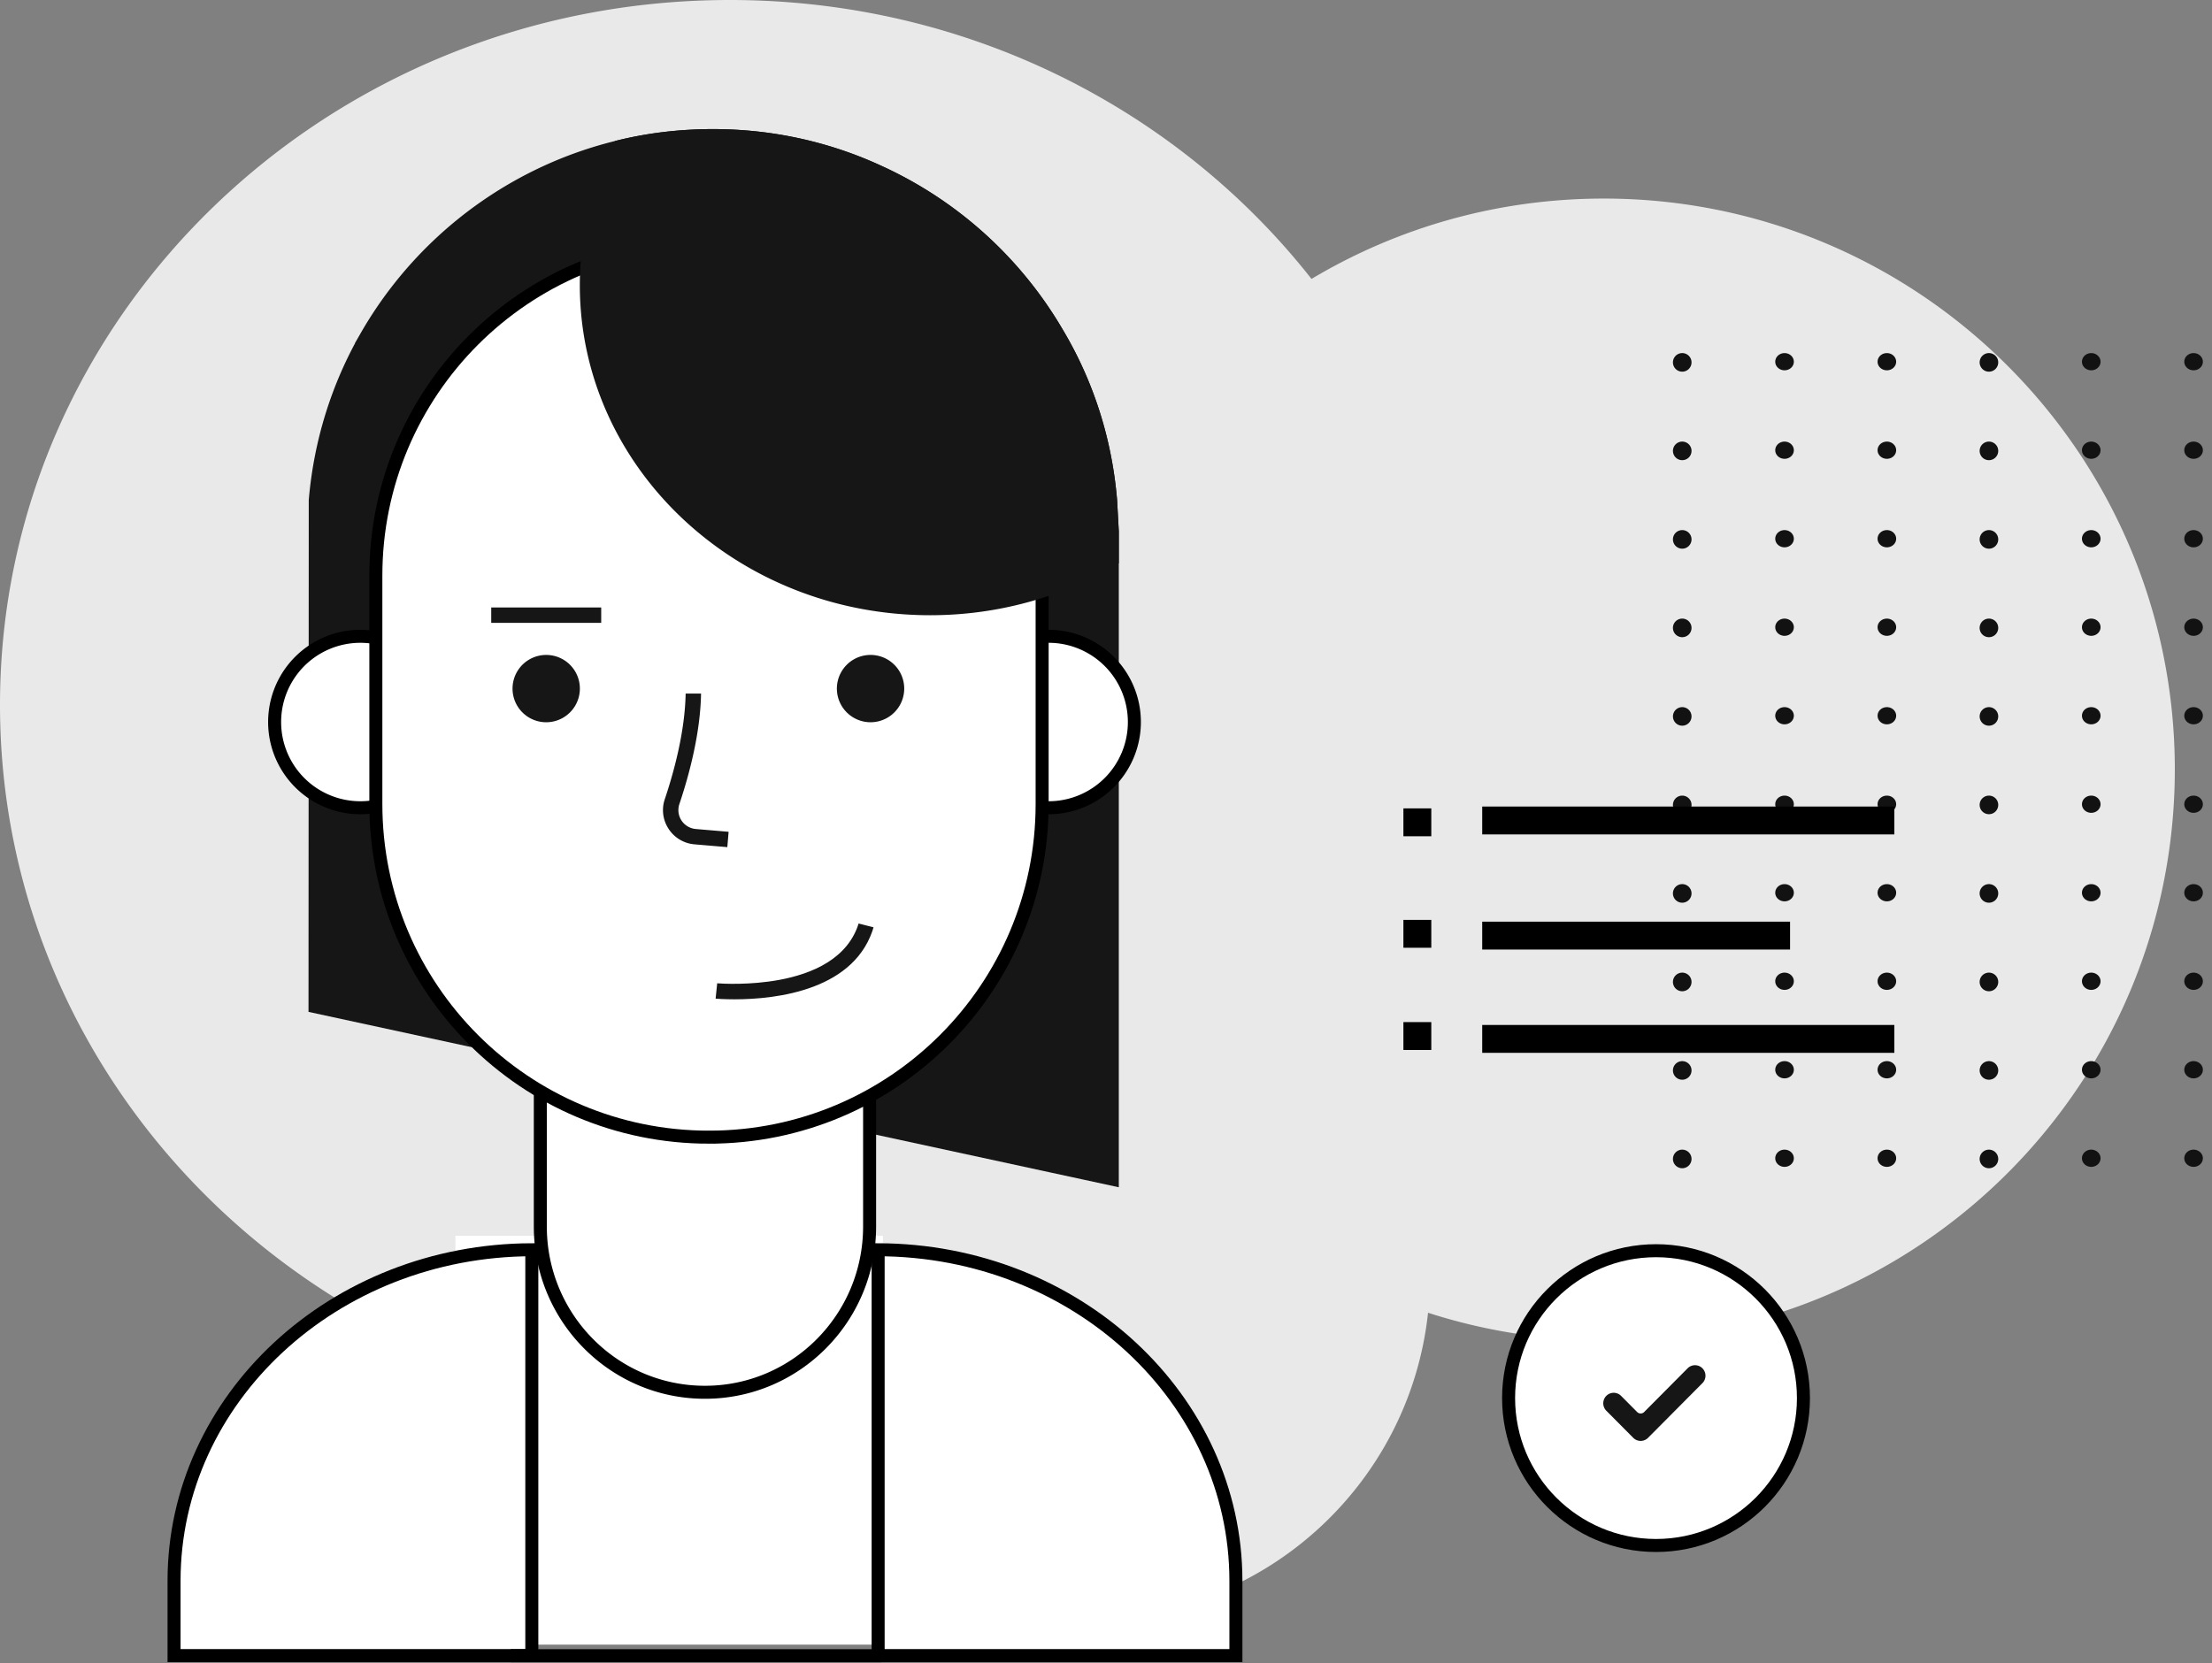<svg width="238" height="179" fill="none" xmlns="http://www.w3.org/2000/svg"><rect width="100%" height="100%" fill="#808080" stroke="none"/><path fill-rule="evenodd" clip-rule="evenodd" d="M83.014 151.605c-1.482.08-2.976.121-4.48.121C35.161 151.726 0 117.761 0 75.863 0 33.965 35.161 0 78.534 0c25.542 0 48.235 11.778 62.578 30.018 9.2-5.492 19.956-8.648 31.449-8.648C206.493 21.37 234 48.877 234 82.808c0 33.932-27.507 61.439-61.439 61.439a61.407 61.407 0 0 1-18.911-2.966c-1.984 18.487-17.636 32.883-36.65 32.883-15.287 0-28.4-9.304-33.986-22.559Z" fill="#E9E9E9"/><path fill="#fff" d="M49 133h46v44H49z"/><path fill-rule="evenodd" clip-rule="evenodd" d="M181 125.728a1 1 0 1 1 1-1c0 .555-.448 1-1 1m0-9.526a1 1 0 1 1 0-2 1 1 0 0 1 0 2m0-9.521a1 1 0 0 1-1-1.004 1 1 0 1 1 2 0c0 .555-.448 1.004-1 1.004m0-9.529a1 1 0 1 1-.001-2.001 1 1 0 0 1 .001 2.001m0-9.526a1 1 0 1 1 0-2 1 1 0 0 1 0 2m0-9.525a.998.998 0 1 1 0-1.997.998.998 0 1 1 0 1.997m0-9.525a1 1 0 1 1-.001-2.001 1 1 0 0 1 .001 2.001m0-9.526a1 1 0 1 1 0-2 1 1 0 0 1 0 2m0-9.525a1 1 0 1 1 0-2 1 1 0 0 1 0 2M181 40a1 1 0 1 1 0-2 1 1 0 0 1 0 2M192.008 125.58c-.552 0-1-.412-1-.926 0-.511.448-.926 1-.926.551 0 1 .415 1 .926 0 .514-.449.926-1 .926m0-9.525c-.552 0-1-.413-1-.926 0-.511.448-.927 1-.927.551 0 1 .416 1 .927 0 .513-.449.926-1 .926m0-9.522c-.552 0-1-.416-1-.93 0-.51.448-.926 1-.926.551 0 1 .416 1 .926 0 .514-.449.93-1 .93m0-9.529c-.552 0-1-.412-1-.926 0-.51.448-.926 1-.926.551 0 1 .416 1 .926 0 .514-.449.926-1 .926m0-9.526c-.552 0-1-.412-1-.925 0-.511.448-.927 1-.927.551 0 1 .416 1 .927 0 .513-.449.925-1 .925m0-9.525c-.552 0-1-.412-1-.926 0-.51.448-.923 1-.923.551 0 1 .413 1 .923 0 .514-.449.926-1 .926m0-9.525c-.552 0-1-.412-1-.926 0-.51.448-.926 1-.926.551 0 1 .416 1 .926 0 .514-.449.926-1 .926m0-9.525c-.552 0-1-.413-1-.926 0-.511.448-.927 1-.927.551 0 1 .416 1 .927 0 .513-.449.926-1 .926m0-9.526c-.552 0-1-.412-1-.925 0-.511.448-.927 1-.927.551 0 1 .416 1 .927 0 .513-.449.925-1 .925m0-9.525c-.552 0-1-.412-1-.923 0-.513.448-.929 1-.929.551 0 1 .416 1 .929 0 .51-.449.923-1 .923M203.019 125.58c-.555 0-1.001-.412-1.001-.926 0-.511.446-.926 1.001-.926.552 0 .999.415.999.926 0 .514-.447.926-.999.926m0-9.525c-.555 0-1.001-.413-1.001-.926 0-.511.446-.927 1.001-.927.552 0 .999.416.999.927 0 .513-.447.926-.999.926m0-9.522c-.555 0-1.001-.416-1.001-.93 0-.51.446-.926 1.001-.926.552 0 .999.416.999.926 0 .514-.447.93-.999.93m0-9.529c-.555 0-1.001-.412-1.001-.926 0-.51.446-.926 1.001-.926.552 0 .999.416.999.926 0 .514-.447.926-.999.926m0-9.526c-.555 0-1.001-.412-1.001-.925 0-.511.446-.927 1.001-.927.552 0 .999.416.999.927 0 .513-.447.925-.999.925m0-9.525c-.555 0-1.001-.412-1.001-.926 0-.51.446-.923 1.001-.923.552 0 .999.413.999.923 0 .514-.447.926-.999.926m0-9.525c-.555 0-1.001-.412-1.001-.926 0-.51.446-.926 1.001-.926.552 0 .999.416.999.926 0 .514-.447.926-.999.926m0-9.525c-.555 0-1.001-.413-1.001-.926 0-.511.446-.927 1.001-.927.552 0 .999.416.999.927 0 .513-.447.926-.999.926m0-9.526c-.555 0-1.001-.412-1.001-.925 0-.511.446-.927 1.001-.927.552 0 .999.416.999.927 0 .513-.447.925-.999.925m0-9.525c-.555 0-1.001-.412-1.001-.923 0-.513.446-.929 1.001-.929.552 0 .999.416.999.929 0 .51-.447.923-.999.923M214 125.728a1 1 0 1 1 1-1c0 .555-.448 1-1 1m0-9.526a1 1 0 1 1 0-2 1 1 0 0 1 0 2m0-9.521a1 1 0 0 1-1-1.004 1 1 0 1 1 2 0c0 .555-.448 1.004-1 1.004m0-9.529a1 1 0 1 1-.001-2.001 1 1 0 0 1 .001 2.001m0-9.526a1 1 0 1 1 0-2 1 1 0 0 1 0 2m0-9.525a.998.998 0 1 1 0-1.997.998.998 0 1 1 0 1.997m0-9.525a1 1 0 1 1-.001-2.001 1 1 0 0 1 .001 2.001m0-9.526a1 1 0 1 1 0-2 1 1 0 0 1 0 2m0-9.525a1 1 0 1 1 0-2 1 1 0 0 1 0 2M214 40a1 1 0 1 1 0-2 1 1 0 0 1 0 2M225.008 125.58c-.552 0-1-.412-1-.926 0-.511.448-.926 1-.926.551 0 1 .415 1 .926 0 .514-.449.926-1 .926m0-9.525c-.552 0-1-.413-1-.926 0-.511.448-.927 1-.927.551 0 1 .416 1 .927 0 .513-.449.926-1 .926m0-9.522c-.552 0-1-.416-1-.93 0-.51.448-.926 1-.926.551 0 1 .416 1 .926 0 .514-.449.93-1 .93m0-9.529c-.552 0-1-.412-1-.926 0-.51.448-.926 1-.926.551 0 1 .416 1 .926 0 .514-.449.926-1 .926m0-9.526c-.552 0-1-.412-1-.925 0-.511.448-.927 1-.927.551 0 1 .416 1 .927 0 .513-.449.925-1 .925m0-9.525c-.552 0-1-.412-1-.926 0-.51.448-.923 1-.923.551 0 1 .413 1 .923 0 .514-.449.926-1 .926m0-9.525c-.552 0-1-.412-1-.926 0-.51.448-.926 1-.926.551 0 1 .416 1 .926 0 .514-.449.926-1 .926m0-9.525c-.552 0-1-.413-1-.926 0-.511.448-.927 1-.927.551 0 1 .416 1 .927 0 .513-.449.926-1 .926m0-9.526c-.552 0-1-.412-1-.925 0-.511.448-.927 1-.927.551 0 1 .416 1 .927 0 .513-.449.925-1 .925m0-9.525c-.552 0-1-.412-1-.923 0-.513.448-.929 1-.929.551 0 1 .416 1 .929 0 .51-.449.923-1 .923M236.019 125.58c-.555 0-1.001-.412-1.001-.926 0-.511.446-.926 1.001-.926.552 0 .999.415.999.926 0 .514-.447.926-.999.926m0-9.525c-.555 0-1.001-.413-1.001-.926 0-.511.446-.927 1.001-.927.552 0 .999.416.999.927 0 .513-.447.926-.999.926m0-9.522c-.555 0-1.001-.416-1.001-.93 0-.51.446-.926 1.001-.926.552 0 .999.416.999.926 0 .514-.447.93-.999.93m0-9.529c-.555 0-1.001-.412-1.001-.926 0-.51.446-.926 1.001-.926.552 0 .999.416.999.926 0 .514-.447.926-.999.926m0-9.526c-.555 0-1.001-.412-1.001-.925 0-.511.446-.927 1.001-.927.552 0 .999.416.999.927 0 .513-.447.925-.999.925m0-9.525c-.555 0-1.001-.412-1.001-.926 0-.51.446-.923 1.001-.923.552 0 .999.413.999.923 0 .514-.447.926-.999.926m0-9.525c-.555 0-1.001-.412-1.001-.926 0-.51.446-.926 1.001-.926.552 0 .999.416.999.926 0 .514-.447.926-.999.926m0-9.525c-.555 0-1.001-.413-1.001-.926 0-.511.446-.927 1.001-.927.552 0 .999.416.999.927 0 .513-.447.926-.999.926m0-9.526c-.555 0-1.001-.412-1.001-.925 0-.511.446-.927 1.001-.927.552 0 .999.416.999.927 0 .513-.447.925-.999.925m0-9.525c-.555 0-1.001-.412-1.001-.923 0-.513.446-.929 1.001-.929.552 0 .999.416.999.929 0 .51-.447.923-.999.923" fill="#121212"/><mask id="a" fill="#fff"><rect x="135" y="56" width="84.411" height="99.37" rx="1"/></mask><rect x="135" y="56" width="84.411" height="99.37" rx="1" fill="#fff" stroke="#161616" stroke-width="2.8" mask="url(#a)"/><path fill-rule="evenodd" clip-rule="evenodd" d="M192.602 102.192h-33.123v-3h33.123v3Z" fill="#000"/><path fill="#000" d="M151 99h3v3h-3z"/><path fill-rule="evenodd" clip-rule="evenodd" d="M203.821 113.309h-44.342v-3h44.342v3Z" fill="#000"/><path fill="#000" d="M151 110h3v3h-3z"/><path fill-rule="evenodd" clip-rule="evenodd" d="M203.821 89.801h-44.342v-3h44.342v3Z" fill="#000"/><path fill="#000" d="M151 87h3v3h-3z"/><circle cx="178.179" cy="150.466" r="15.862" fill="#fff" stroke="#000" stroke-width="1.4"/><path d="M177.462 154.885a1.32 1.32 0 0 1-1.872 0l-2.9-2.918a1.338 1.338 0 0 1 0-1.882 1.318 1.318 0 0 1 1.872 0l1.728 1.738c.13.131.342.131.473 0l4.678-4.707a1.319 1.319 0 0 1 1.871 0 1.334 1.334 0 0 1 0 1.883l-5.85 5.886Z" fill="#161616" stroke="#fff" stroke-width=".4"/><path d="M39.394 36.239a43.12 43.12 0 0 1 18.211-17.18 42.562 42.562 0 0 1 8.731-3.203l.005-.002c3.249-.825 6.63-1.239 10.147-1.263h.21c6.407 0 12.477 1.395 17.922 3.926l.004.001a42.814 42.814 0 0 1 19.164 17.383l.004.006c3.173 5.34 5.16 11.429 5.705 17.962l.181 3.333v69.707l-85.784-18.574.026-54.484c.546-6.373 2.457-12.353 5.474-17.612Z" fill="#161616" stroke="#161616" stroke-width="1.4"/><path d="M48 77.706a9.226 9.226 0 1 1-18.452 0 9.226 9.226 0 0 1 18.452 0ZM122.053 77.706a9.226 9.226 0 0 1-9.227 9.226 9.226 9.226 0 0 1 0-18.452 9.226 9.226 0 0 1 9.227 9.226ZM58.836 96.91h-.7V132c0 9.847 7.927 17.84 17.714 17.84 9.788 0 17.715-7.993 17.715-17.84V96.91H58.835Z" fill="#fff" stroke="#000" stroke-width="1.4"/><path d="M76.284 122.385c-19.797 0-35.844-16.049-35.844-35.844V61.948c0-19.797 16.05-35.844 35.844-35.844 19.797 0 35.844 16.05 35.844 35.844v24.593c0 19.797-16.046 35.844-35.844 35.844Z" fill="#fff" stroke="#000" stroke-width="1.4"/><path d="m78.44 91.387-3.72-.317a3.885 3.885 0 0 1-2.947-1.753 3.865 3.865 0 0 1-.432-3.378c1-2.979 2.195-7.38 2.233-11.496h2.058c-.037 4.382-1.288 9.012-2.343 12.152a1.838 1.838 0 0 0 .201 1.594c.315.48.828.782 1.399.832l3.721.317-.17 2.049Z" fill="#161616" stroke="#fff" stroke-width=".4"/><path d="M58.769 77.73a3.622 3.622 0 1 0 0-7.244 3.622 3.622 0 0 0 0 7.245ZM93.667 77.73a3.622 3.622 0 1 0 0-7.245 3.622 3.622 0 0 0 0 7.245Z" fill="#161616"/><path d="M79.02 107.749c-1.073 0-1.875-.056-2.244-.086l.21-2.047c.78.059 3.709.219 6.815-.353 3.514-.648 7.35-2.254 8.446-6.113l1.995.508c-.98 3.541-3.626 5.558-6.605 6.696-3.036 1.159-6.396 1.395-8.618 1.395ZM52.653 65.176h12.234v2.058H52.653v-2.058Z" fill="#161616" stroke="#fff" stroke-width=".4"/><path d="M18.727 170.13c0-19.591 17.17-35.573 38.494-35.63v43.679H18.727v-8.049ZM94.483 178.179V134.5c21.323.057 38.494 16.039 38.494 35.63v8.049H94.483Z" fill="#fff" stroke="#000" stroke-width="1.4"/><path d="m94.618 18.519.004.002a42.812 42.812 0 0 1 19.164 17.382l.003.006c3.174 5.34 5.161 11.43 5.706 17.963l.183 3.33v3.022c-5.676 3.354-12.41 5.288-19.592 5.288-20.471 0-37-15.635-37-34.82 0-5.338 1.284-10.38 3.56-14.912 3.154-.774 6.433-1.163 9.84-1.187h.209c6.407 0 12.477 1.396 17.923 3.926Z" fill="#161616" stroke="#161616" stroke-width="1.4"/><path d="M112.14 110.987h-2.078v13.784h2.078v-13.784Z" fill="#161616"/><path stroke="#000" stroke-width="1.4" d="M54.945 178.191h39.863"/></svg>